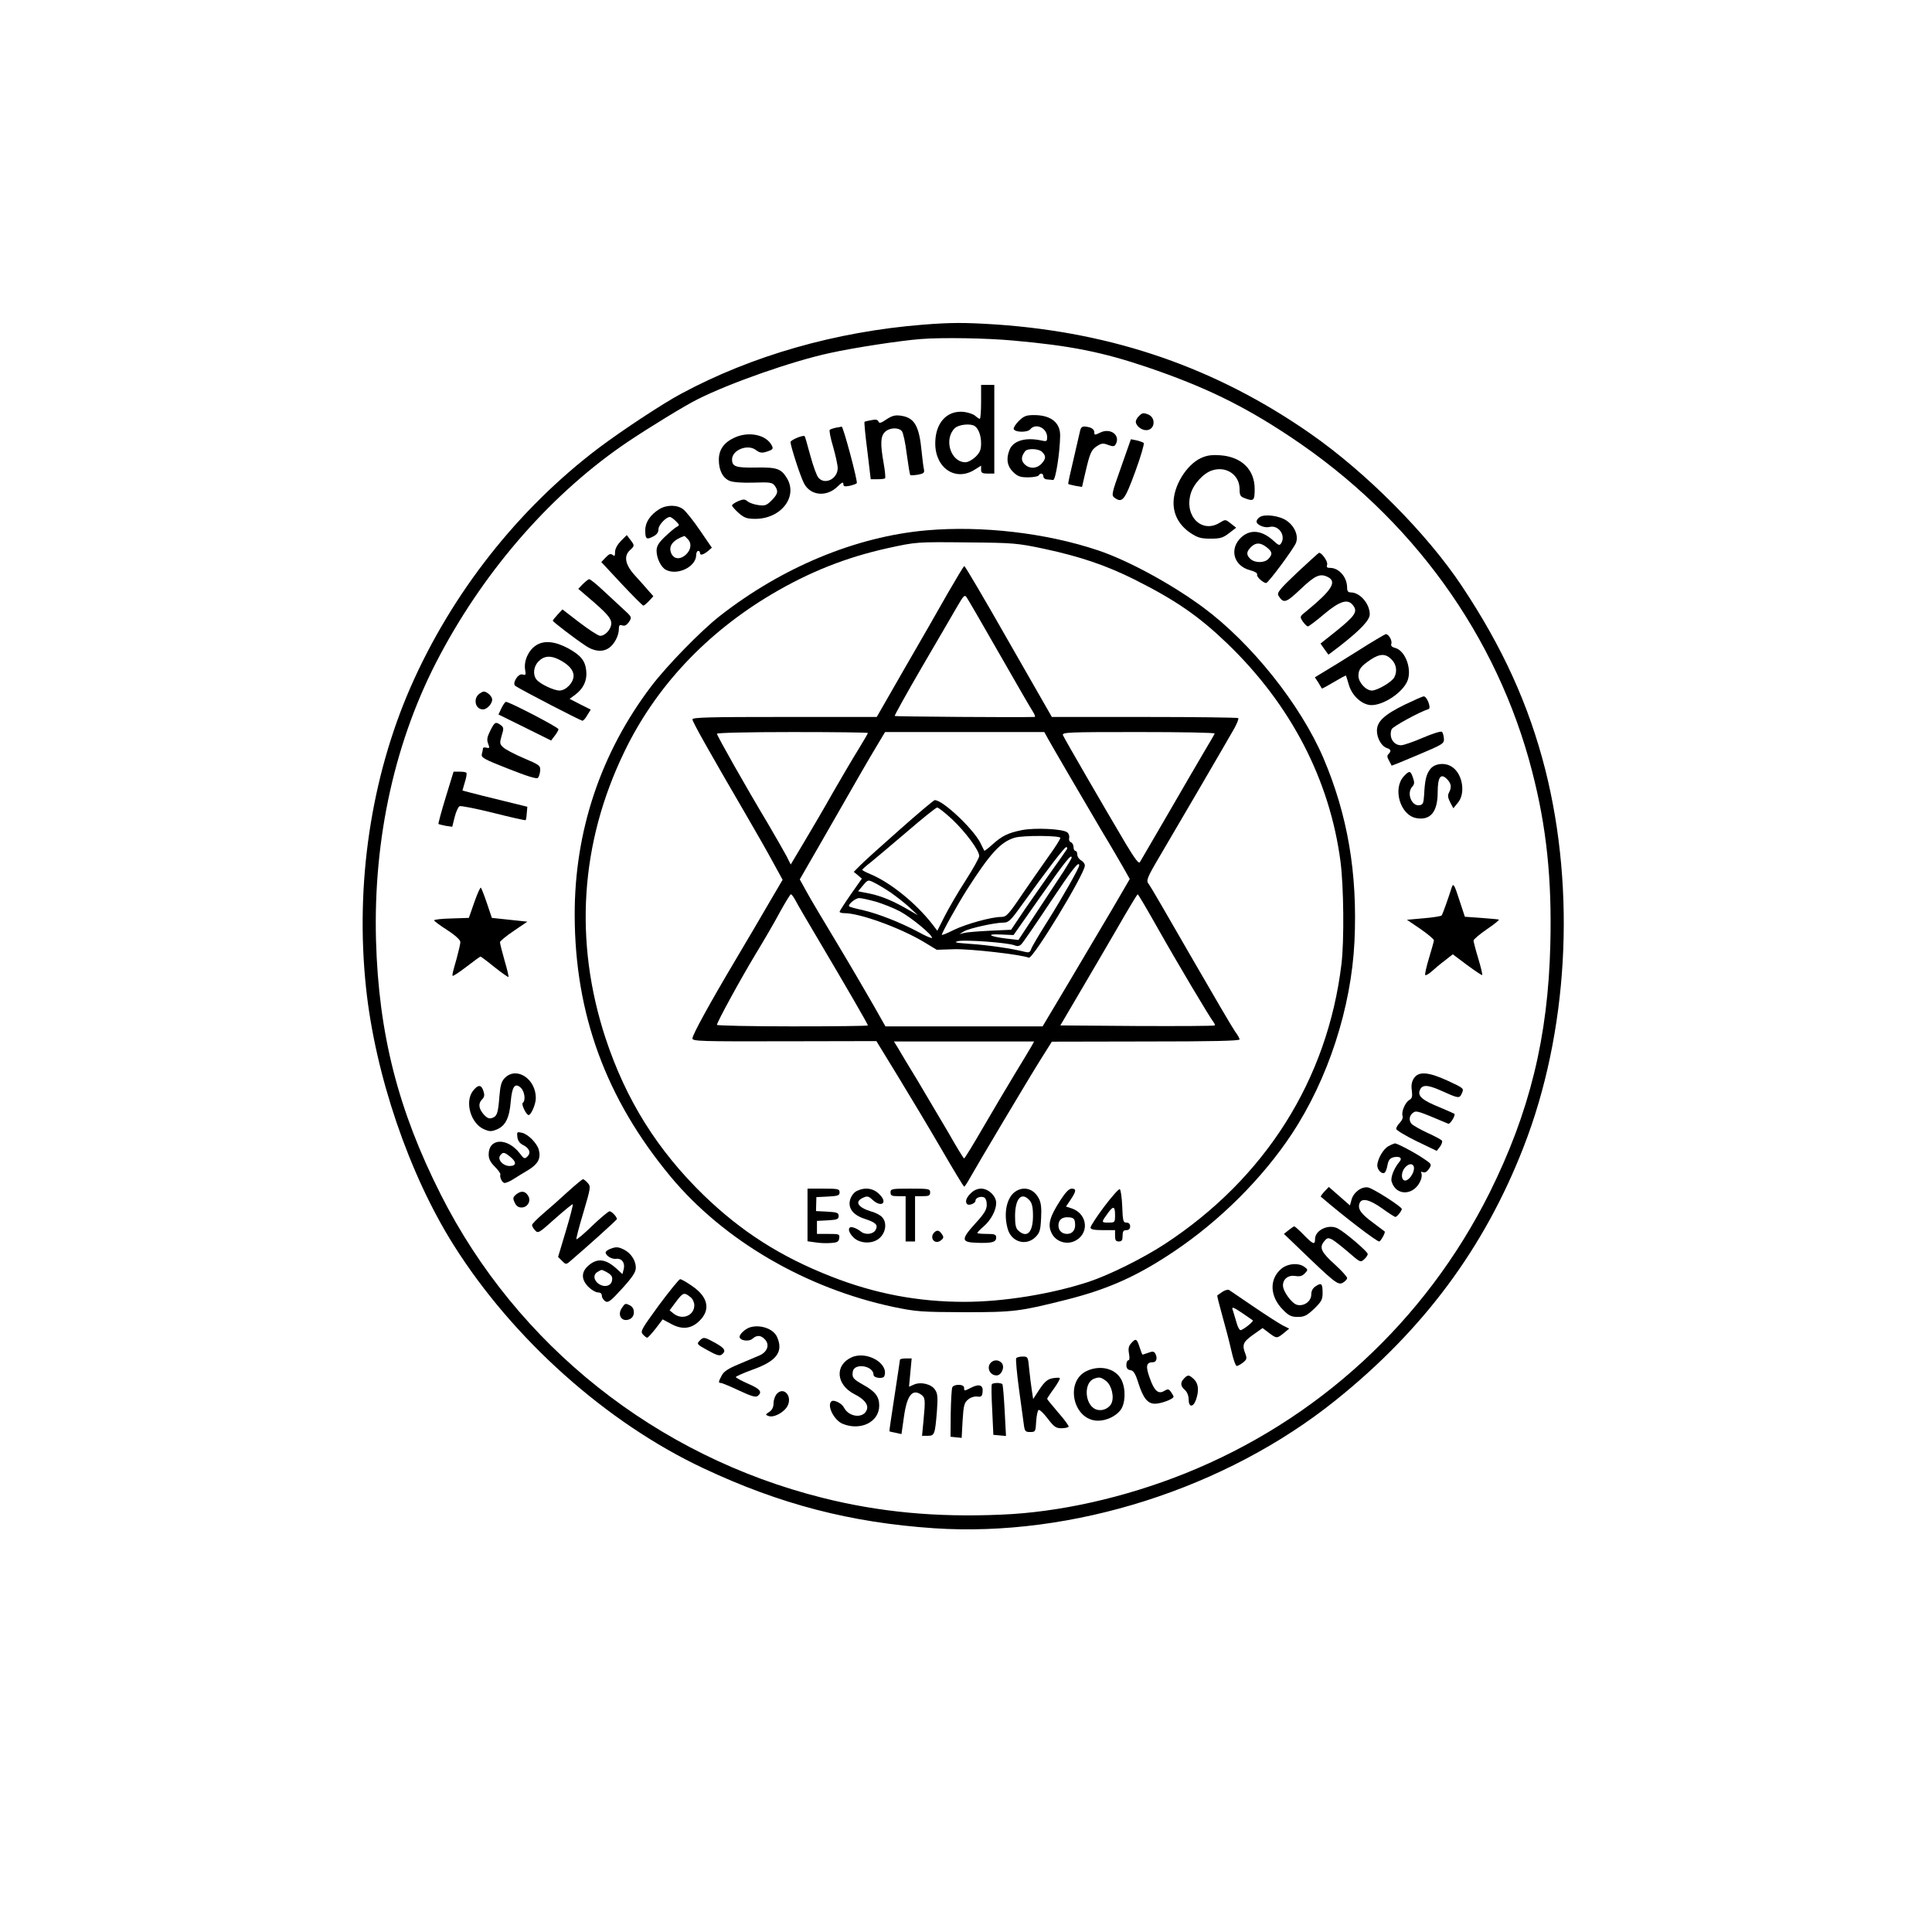 <?xml version="1.0" standalone="no"?>
<!DOCTYPE svg PUBLIC "-//W3C//DTD SVG 20010904//EN"
 "http://www.w3.org/TR/2001/REC-SVG-20010904/DTD/svg10.dtd">
<svg version="1.0" xmlns="http://www.w3.org/2000/svg"
 width="1024pt" height="1024pt" viewBox="0 0 1024 1024"
 preserveAspectRatio="xMidYMid meet">

<g transform="translate(0,1024) scale(0.1,-0.1)"
fill="#000000" stroke="none">
<path d="M4890 8519 c-461 -37 -905 -164 -1280 -366 -96 -51 -314 -195 -435
-286 -428 -323 -779 -769 -998 -1267 -211 -482 -295 -1046 -237 -1595 49 -463
228 -989 465 -1365 314 -498 810 -941 1323 -1182 406 -191 780 -288 1222 -318
732 -49 1547 210 2130 679 465 373 788 808 995 1341 236 604 279 1353 115
2002 -87 341 -225 646 -442 972 -185 278 -507 602 -803 808 -498 347 -1040
535 -1663 578 -171 11 -239 11 -392 -1z m480 -84 c304 -27 473 -61 710 -141
306 -104 511 -204 760 -370 644 -428 1096 -1054 1281 -1774 76 -294 105 -570
96 -918 -12 -490 -110 -888 -322 -1314 -340 -680 -911 -1206 -1615 -1488 -320
-128 -668 -206 -975 -218 -346 -15 -646 14 -945 89 -882 221 -1620 808 -2024
1608 -226 447 -329 851 -343 1346 -15 545 102 1070 340 1515 246 462 600 863
997 1130 112 75 301 191 368 224 171 86 501 202 701 245 126 28 375 66 481 74
114 9 349 5 490 -8z"/>
<path d="M5200 8110 c0 -49 -3 -90 -7 -90 -3 0 -14 7 -24 16 -10 9 -37 18 -61
21 -90 9 -151 -59 -151 -167 0 -131 107 -203 208 -140 l35 22 0 -21 c0 -17 6
-21 35 -21 l35 0 0 235 0 235 -35 0 -35 0 0 -90z m-34 -128 c20 -13 34 -50 34
-92 0 -33 -6 -48 -29 -71 -17 -16 -40 -29 -54 -29 -78 0 -116 121 -57 180 20
20 83 27 106 12z"/>
<path d="M6036 8034 c-9 -8 -16 -22 -16 -29 0 -21 29 -45 55 -45 47 0 54 67 9
84 -24 9 -31 8 -48 -10z"/>
<path d="M4698 8017 c-29 -20 -38 -22 -42 -11 -4 10 -15 12 -38 7 -18 -3 -35
-7 -36 -9 -2 -1 4 -70 15 -153 l18 -151 36 0 c20 0 38 2 40 5 3 2 0 37 -7 77
-19 106 -17 145 6 168 24 24 72 26 90 5 7 -8 19 -63 26 -122 8 -59 16 -109 19
-111 2 -2 20 -1 40 2 31 6 36 10 32 29 -3 12 -8 54 -12 92 -13 139 -38 182
-112 192 -30 4 -46 -1 -75 -20z"/>
<path d="M5400 8009 c-17 -17 -29 -36 -27 -43 6 -18 72 -19 87 -2 29 36 90 8
90 -41 0 -22 -3 -24 -29 -18 -87 19 -152 -1 -171 -51 -18 -47 -12 -84 19 -115
25 -24 38 -29 80 -29 27 0 53 5 56 10 9 15 25 12 25 -5 0 -8 9 -16 20 -16 11
-1 25 -2 32 -3 13 -1 36 147 37 235 1 69 -49 109 -138 109 -42 0 -54 -5 -81
-31z m124 -165 c21 -21 20 -36 -4 -62 -26 -27 -64 -28 -90 -2 -19 19 -18 40 3
68 13 17 73 15 91 -4z"/>
<path d="M4430 7973 c-14 -3 -28 -8 -32 -11 -4 -4 4 -45 18 -91 13 -46 24 -96
24 -112 0 -57 -68 -91 -102 -51 -9 9 -28 62 -43 117 -15 55 -28 102 -30 103
-8 8 -75 -20 -75 -31 0 -21 52 -182 71 -218 34 -67 121 -75 179 -17 23 22 30
25 30 13 0 -13 6 -15 33 -10 17 4 35 10 38 14 7 7 -72 302 -80 300 -3 -1 -17
-4 -31 -6z"/>
<path d="M5725 7958 c-3 -13 -19 -81 -35 -152 -17 -71 -30 -130 -28 -131 2 -2
19 -6 38 -10 l35 -6 18 78 c24 103 31 119 62 139 23 15 32 16 58 6 24 -9 33
-9 39 1 30 48 -25 92 -81 64 -29 -14 -31 -14 -31 3 0 10 -10 20 -22 24 -38 10
-47 7 -53 -16z"/>
<path d="M3894 7921 c-57 -26 -84 -64 -84 -118 0 -56 21 -97 58 -112 17 -7 67
-11 126 -9 87 3 99 1 112 -16 21 -29 17 -44 -16 -78 -27 -27 -36 -30 -71 -25
-22 3 -48 12 -57 20 -15 12 -22 12 -49 1 -18 -8 -33 -18 -33 -23 0 -5 16 -23
35 -40 30 -26 44 -31 88 -31 137 0 228 118 167 217 -30 49 -53 57 -164 55
-106 -2 -126 5 -126 43 0 50 83 83 126 50 23 -17 34 -18 69 -5 22 8 24 13 15
30 -30 56 -121 75 -196 41z"/>
<path d="M5942 7764 c-50 -140 -52 -149 -35 -162 42 -30 54 -14 110 138 29 79
49 148 45 152 -4 4 -21 10 -38 14 l-30 6 -52 -148z"/>
<path d="M6365 7812 c-77 -36 -145 -147 -145 -237 0 -65 31 -120 90 -160 38
-25 55 -30 106 -30 51 0 66 4 98 29 l38 29 -28 22 c-29 23 -29 23 -60 4 -93
-57 -186 33 -154 151 14 53 69 113 115 127 75 24 145 -24 145 -99 0 -32 4 -40
26 -48 49 -19 54 -14 54 48 0 103 -69 171 -183 179 -47 3 -72 -1 -102 -15z"/>
<path d="M3494 7541 c-47 -29 -74 -69 -74 -111 0 -47 6 -52 41 -34 20 10 29
22 29 39 0 22 40 65 61 65 5 0 19 -10 31 -22 21 -21 21 -22 2 -32 -10 -6 -38
-30 -61 -52 -33 -32 -43 -49 -43 -73 0 -39 23 -87 49 -101 61 -32 160 15 161
78 0 12 5 22 10 22 6 0 10 -4 10 -10 0 -15 15 -12 41 8 l22 19 -63 92 c-34 50
-74 100 -88 111 -31 25 -88 26 -128 1z m150 -157 c23 -22 20 -57 -8 -83 -32
-30 -68 -25 -80 11 -13 36 13 67 71 87 1 1 9 -6 17 -15z"/>
<path d="M6678 7500 c-10 -6 -18 -17 -18 -24 0 -18 43 -36 69 -29 47 12 88
-45 61 -87 -8 -12 -13 -11 -37 11 -62 58 -124 66 -173 22 -66 -60 -43 -152 45
-175 26 -7 41 -16 38 -24 -4 -11 32 -44 48 -44 11 0 147 183 158 213 14 37 -6
87 -49 117 -36 26 -115 37 -142 20z m36 -161 c30 -24 32 -36 9 -61 -20 -22
-70 -23 -95 -1 -23 21 -23 38 2 63 26 26 51 25 84 -1z"/>
<path d="M4910 7429 c-373 -33 -764 -195 -1095 -454 -100 -78 -281 -264 -363
-372 -268 -353 -407 -769 -406 -1213 1 -525 166 -974 508 -1386 281 -338 716
-592 1181 -691 121 -25 146 -27 375 -28 265 0 295 4 545 67 221 56 374 125
569 256 244 164 469 389 623 622 192 291 315 668 332 1020 17 361 -36 670
-165 973 -121 282 -381 608 -636 797 -168 124 -397 249 -558 303 -274 92 -615
132 -910 106z m625 -98 c191 -41 329 -88 479 -163 217 -109 339 -193 490 -338
337 -324 544 -722 601 -1157 17 -131 20 -419 5 -543 -74 -613 -404 -1135 -937
-1484 -115 -75 -292 -163 -403 -200 -199 -65 -451 -106 -659 -106 -245 0 -473
43 -705 134 -268 105 -475 237 -675 430 -247 240 -413 506 -521 832 -169 514
-135 1036 99 1519 165 343 433 629 782 836 198 117 391 194 611 243 156 34
153 34 433 31 237 -2 258 -4 400 -34z"/>
<path d="M5024 7097 c-44 -78 -147 -258 -229 -399 l-148 -258 -488 0 c-403 0
-489 -2 -489 -13 0 -13 95 -181 285 -507 43 -74 105 -182 136 -239 l57 -104
-71 -121 c-38 -66 -118 -202 -177 -301 -139 -234 -230 -400 -230 -419 0 -15
48 -16 488 -15 l487 1 112 -183 c61 -100 165 -273 230 -385 65 -112 120 -203
123 -203 3 -1 14 16 26 37 39 70 317 537 378 634 l61 97 498 1 c345 0 497 3
497 11 0 6 -11 25 -24 42 -13 18 -119 199 -236 402 -117 204 -216 374 -221
379 -16 17 -10 33 55 143 70 118 357 610 399 684 14 26 23 49 20 53 -3 3 -227
6 -497 6 l-491 0 -229 400 c-125 220 -231 400 -235 400 -3 0 -42 -65 -87 -143z
m275 -326 c89 -156 169 -294 178 -307 8 -13 11 -24 7 -24 -88 -3 -739 2 -742
5 -2 2 62 118 143 257 81 139 166 284 187 321 36 62 41 67 52 50 7 -10 86
-146 175 -302z m-699 -416 c0 -3 -23 -42 -51 -88 -28 -45 -88 -147 -134 -227
-45 -80 -114 -198 -153 -263 l-71 -119 -22 44 c-12 23 -57 101 -99 173 -121
202 -270 466 -270 476 0 5 163 9 400 9 220 0 400 -2 400 -5z m956 -33 c29 -52
192 -331 287 -492 45 -74 95 -161 113 -192 l32 -57 -95 -163 c-53 -90 -157
-265 -231 -390 l-136 -228 -417 0 -416 0 -64 113 c-35 61 -120 207 -189 322
-70 116 -144 240 -164 277 l-37 67 39 68 c22 37 101 176 177 308 75 132 159
277 187 323 l49 82 422 0 422 0 21 -38z m882 30 c-1 -4 -28 -50 -59 -102 -31
-52 -117 -201 -192 -330 -75 -129 -140 -241 -145 -249 -6 -11 -25 14 -74 95
-110 185 -327 560 -334 577 -6 16 24 17 401 17 224 0 405 -3 403 -8z m-2222
-884 c9 -18 65 -114 124 -213 146 -247 260 -443 260 -450 0 -3 -180 -5 -400
-5 -220 0 -400 4 -400 8 0 14 124 241 206 377 44 72 102 172 129 223 28 50 53
92 57 92 4 0 15 -15 24 -32z m1917 -142 c110 -195 280 -480 298 -502 6 -8 10
-17 7 -19 -3 -3 -188 -4 -411 -3 l-407 3 94 160 c52 88 143 244 203 347 59
103 110 188 113 188 3 0 49 -78 103 -174z m-664 -628 c-7 -13 -47 -79 -89
-148 -42 -69 -118 -198 -170 -287 -52 -90 -97 -163 -100 -163 -3 0 -41 62 -84
138 -44 75 -118 200 -164 277 -47 77 -94 155 -104 173 l-20 32 371 0 372 0
-12 -22z"/>
<path d="M4770 5844 c-96 -85 -191 -170 -210 -190 l-35 -35 22 -18 21 -18 -59
-84 c-32 -46 -58 -87 -59 -91 0 -5 12 -8 26 -8 81 0 291 -76 418 -151 l71 -43
95 3 c84 2 350 -28 393 -45 22 -8 296 444 297 488 0 10 -9 22 -20 28 -11 6
-20 20 -20 30 0 11 -4 20 -10 20 -5 0 -10 9 -10 20 0 11 -6 23 -14 26 -8 3
-12 13 -9 23 2 9 -2 23 -10 29 -22 19 -174 26 -242 12 -73 -15 -104 -30 -156
-77 -22 -20 -41 -34 -42 -32 -1 2 -11 21 -21 42 -39 76 -202 229 -242 226 -5
0 -88 -70 -184 -155z m276 54 c71 -67 144 -165 144 -195 0 -10 -32 -67 -71
-128 -39 -60 -89 -146 -111 -189 l-40 -79 -26 34 c-87 112 -223 222 -329 266
-24 10 -43 20 -43 23 1 3 22 22 48 42 26 21 112 94 192 162 80 69 150 125 157
126 7 0 42 -28 79 -62z m574 -99 c0 -6 -26 -48 -58 -92 -32 -45 -96 -137 -142
-204 -77 -114 -86 -123 -115 -123 -50 0 -184 -37 -250 -69 -33 -17 -61 -28
-63 -26 -4 4 84 163 134 241 122 191 178 252 252 274 42 13 242 12 242 -1z
m34 -61 c-4 -7 -40 -58 -79 -113 -39 -55 -104 -148 -144 -206 l-72 -107 -112
-5 c-62 -3 -123 -8 -137 -12 l-25 -6 25 15 c28 16 163 46 209 46 26 0 38 11
93 88 141 196 230 312 239 312 6 0 7 -6 3 -12z m26 -44 c0 -4 -20 -36 -43 -73
-24 -36 -88 -133 -141 -214 l-98 -149 -61 7 c-93 11 -116 26 -34 22 l69 -3
146 208 c129 184 162 225 162 202z m40 -41 c0 -13 -90 -172 -168 -296 -45 -71
-84 -137 -87 -148 -6 -17 -12 -19 -33 -14 -70 18 -196 36 -287 42 -81 6 -94 8
-65 15 39 8 258 -8 296 -22 16 -7 27 -5 37 5 8 7 76 106 151 219 120 180 156
226 156 199z m-1000 -143 c30 -21 75 -56 100 -79 l45 -42 -45 26 c-81 48 -148
76 -211 89 l-61 12 26 31 c26 31 27 31 59 15 17 -8 57 -32 87 -52z m-78 -49
c37 -11 95 -34 129 -52 60 -33 169 -122 169 -140 0 -4 -33 9 -72 31 -96 51
-210 96 -294 116 -38 8 -71 17 -73 20 -9 9 33 44 53 44 12 0 51 -9 88 -19z"/>
<path d="M4280 3801 l0 -140 43 -6 c23 -4 60 -5 82 -3 33 2 41 7 43 26 3 21 0
22 -57 22 l-61 0 0 35 0 34 58 3 c49 3 57 6 57 23 0 17 -8 20 -60 23 l-60 3 1
37 1 37 62 3 c53 3 61 6 61 22 0 18 -7 20 -85 20 l-85 0 0 -139z"/>
<path d="M4540 3927 c-14 -7 -28 -26 -34 -45 -13 -45 15 -82 77 -102 60 -20
72 -32 58 -59 -14 -24 -56 -28 -80 -7 -9 7 -26 17 -38 20 -32 10 -31 -23 2
-54 36 -34 106 -34 140 1 31 30 36 80 11 107 -9 11 -35 25 -59 31 -71 22 -89
52 -42 73 21 10 29 8 48 -10 48 -45 85 -18 38 28 -32 33 -77 39 -121 17z"/>
<path d="M4720 3920 c0 -17 7 -20 40 -20 l40 0 0 -120 0 -120 25 0 25 0 0 120
0 120 40 0 c33 0 40 3 40 20 0 19 -7 20 -105 20 -98 0 -105 -1 -105 -20z"/>
<path d="M5145 3915 c-24 -23 -31 -45 -19 -57 9 -10 44 4 44 17 0 16 25 26 45
19 9 -4 15 -19 15 -39 0 -26 -12 -47 -61 -100 -76 -84 -75 -99 6 -102 81 -3
105 3 105 27 0 17 -7 20 -50 20 -27 0 -50 2 -50 5 0 3 15 19 34 35 39 34 66
86 66 124 0 37 -41 76 -80 76 -19 0 -40 -9 -55 -25z"/>
<path d="M5381 3924 c-46 -32 -63 -116 -40 -197 19 -70 97 -93 147 -44 23 23
27 37 30 101 3 53 0 81 -12 104 -27 52 -80 67 -125 36z m75 -45 c14 -16 19
-36 19 -84 0 -87 -32 -119 -77 -78 -14 12 -18 31 -18 77 0 93 34 131 76 85z"/>
<path d="M5620 3878 c-56 -86 -68 -129 -47 -172 20 -44 73 -64 118 -46 84 35
77 145 -10 175 l-31 10 25 37 c30 45 31 58 5 58 -14 0 -33 -20 -60 -62z m78
-121 c4 -34 -13 -57 -42 -57 -28 0 -46 18 -46 45 0 30 20 46 55 43 25 -2 31
-8 33 -31z"/>
<path d="M5852 3844 c-40 -53 -72 -103 -72 -110 0 -10 17 -14 65 -14 l65 0 0
-30 c0 -23 4 -30 20 -30 16 0 20 7 20 30 0 23 4 30 20 30 13 0 20 7 20 20 0
13 -7 20 -20 20 -17 0 -19 8 -22 87 -2 48 -8 88 -13 90 -6 2 -43 -40 -83 -93z
m58 -44 c0 -39 -1 -40 -36 -40 -38 0 -38 1 0 53 27 37 36 34 36 -13z"/>
<path d="M4952 3708 c-28 -28 2 -67 34 -43 15 11 17 18 8 31 -14 23 -27 27
-42 12z"/>
<path d="M3291 7373 c-19 -20 -31 -42 -31 -58 0 -22 -3 -25 -13 -16 -11 8 -19
5 -37 -14 l-23 -24 108 -116 c59 -63 111 -115 115 -115 3 0 17 11 30 25 l23
25 -24 27 c-13 16 -45 51 -71 80 -55 59 -64 106 -28 138 24 22 24 24 1 54
l-19 25 -31 -31z"/>
<path d="M6875 7205 c-93 -88 -108 -107 -99 -122 27 -43 39 -40 118 35 78 74
104 85 147 62 45 -25 15 -71 -114 -177 -39 -31 -39 -31 -22 -57 10 -14 22 -26
27 -26 5 0 44 29 86 65 86 72 128 84 156 43 22 -31 6 -54 -92 -133 l-83 -66
21 -30 21 -29 62 47 c107 84 157 136 157 167 0 56 -52 116 -100 116 -15 0 -20
7 -20 25 0 56 -43 105 -90 105 -17 0 -20 4 -16 17 6 15 -28 64 -43 63 -3 -1
-55 -48 -116 -105z"/>
<path d="M3089 7144 l-24 -25 55 -47 c96 -82 120 -109 120 -136 0 -30 -32 -66
-59 -66 -10 0 -59 32 -109 70 l-91 70 -25 -27 c-14 -15 -26 -30 -26 -33 1 -6
110 -90 173 -132 45 -31 91 -36 125 -12 28 19 52 65 52 99 0 21 4 25 19 20 13
-4 23 2 35 19 16 25 15 26 -31 68 -26 24 -75 69 -109 101 -33 31 -65 57 -71
57 -5 0 -20 -12 -34 -26z"/>
<path d="M7198 6791 c-75 -47 -157 -98 -183 -113 l-46 -28 18 -27 c9 -16 18
-30 19 -32 2 -2 30 14 64 34 34 20 62 36 64 34 1 -2 8 -24 15 -48 15 -53 60
-98 106 -107 59 -11 167 53 201 119 32 61 -5 169 -62 183 -16 4 -23 11 -20 21
7 16 -14 53 -29 52 -5 -1 -72 -40 -147 -88z m177 -46 c26 -25 32 -63 15 -95
-13 -25 -90 -70 -119 -70 -31 0 -71 43 -71 78 0 34 13 51 65 86 49 32 79 33
110 1z"/>
<path d="M2842 6820 c-40 -25 -66 -81 -59 -128 5 -29 4 -32 -13 -27 -24 8 -58
-49 -38 -61 44 -28 346 -184 355 -184 5 0 17 13 26 30 l18 29 -56 28 -56 29
30 22 c44 33 64 77 58 129 -6 52 -29 80 -96 117 -69 37 -127 43 -169 16z m121
-76 c51 -26 77 -55 77 -86 0 -36 -40 -78 -75 -78 -30 0 -105 36 -122 59 -20
26 -15 70 12 96 28 29 63 32 108 9z"/>
<path d="M2542 6564 c-36 -25 -24 -84 18 -84 23 0 53 35 48 56 -1 9 -12 23
-23 30 -18 12 -24 11 -43 -2z"/>
<path d="M7445 6505 c-108 -53 -147 -89 -147 -138 0 -40 25 -83 53 -92 22 -7
24 -16 8 -32 -8 -8 -7 -17 3 -34 7 -13 13 -25 14 -27 0 -1 63 24 140 57 133
56 139 60 137 87 -1 15 -6 31 -10 35 -5 5 -50 -9 -101 -31 -51 -22 -103 -40
-116 -40 -41 0 -66 43 -50 85 6 14 146 91 196 107 15 5 -9 68 -26 67 -6 0 -51
-20 -101 -44z"/>
<path d="M2658 6487 l-16 -34 140 -69 139 -69 19 25 c11 14 20 30 20 35 0 10
-260 145 -278 145 -5 0 -15 -15 -24 -33z"/>
<path d="M2599 6368 c-17 -34 -20 -48 -12 -69 9 -23 8 -26 -8 -22 -11 3 -19 1
-19 -3 0 -5 -3 -18 -6 -30 -5 -19 8 -27 141 -79 96 -38 149 -55 156 -48 5 5
11 23 12 38 2 27 -3 31 -88 67 -49 21 -99 47 -109 58 -18 17 -18 23 -7 61 12
38 11 44 -5 56 -27 19 -32 17 -55 -29z"/>
<path d="M7581 6164 c-22 -28 -29 -59 -33 -139 -3 -43 -6 -50 -25 -53 -41 -6
-69 64 -38 98 12 13 13 23 4 48 -13 38 -19 39 -48 8 -61 -65 -20 -206 65 -222
75 -14 114 32 114 137 0 80 16 103 49 70 23 -23 26 -43 11 -72 -8 -14 -6 -27
6 -51 l17 -32 23 28 c43 49 27 152 -28 190 -36 26 -93 21 -117 -10z"/>
<path d="M2362 6013 c-23 -75 -40 -139 -38 -140 2 -2 19 -6 38 -10 l35 -5 13
52 c7 28 19 54 26 57 8 3 89 -13 181 -36 91 -23 167 -40 169 -38 2 2 5 18 6
37 l3 34 -130 32 c-71 17 -149 37 -172 43 l-42 11 13 45 c8 24 11 46 8 49 -3
4 -19 6 -37 6 l-31 0 -42 -137z"/>
<path d="M7695 5538 c-20 -63 -49 -144 -54 -150 -3 -4 -46 -11 -95 -15 l-89
-8 72 -49 c39 -27 71 -54 71 -60 0 -5 -12 -48 -26 -94 -14 -46 -23 -87 -20
-90 4 -3 19 6 34 19 15 14 46 40 70 58 l42 33 76 -57 c42 -31 78 -55 80 -53 2
3 -7 42 -21 88 -14 46 -25 89 -25 95 0 6 32 33 71 60 40 27 68 50 63 51 -5 2
-48 5 -95 9 l-85 6 -28 85 c-27 84 -33 95 -41 72z"/>
<path d="M2514 5458 l-29 -83 -92 -3 c-51 -1 -93 -6 -92 -10 0 -4 31 -27 70
-52 42 -27 69 -52 69 -63 0 -9 -9 -48 -19 -85 -23 -81 -24 -85 -22 -94 0 -4
33 17 72 47 39 30 73 55 76 55 2 0 36 -25 74 -56 39 -31 72 -54 74 -52 2 2 -7
41 -21 88 -13 46 -24 89 -24 96 0 6 33 33 73 60 l72 49 -94 10 -94 10 -26 77
c-14 42 -29 79 -32 83 -4 3 -19 -32 -35 -77z"/>
<path d="M2676 4527 c-18 -18 -24 -38 -29 -97 -7 -90 -12 -107 -40 -116 -15
-5 -27 1 -44 20 -27 32 -29 58 -7 80 12 12 13 23 6 44 -11 35 -29 34 -56 -1
-44 -59 -10 -174 61 -203 28 -12 38 -12 67 0 45 19 66 61 73 147 7 80 22 102
53 74 21 -19 27 -69 11 -80 -10 -6 18 -65 31 -65 13 0 38 58 38 90 0 102 -102
169 -164 107z"/>
<path d="M7494 4525 c-12 -18 -15 -38 -11 -65 4 -32 1 -42 -13 -50 -22 -12
-44 -64 -36 -85 3 -9 -3 -24 -14 -35 -11 -11 -20 -26 -20 -33 0 -7 48 -36 107
-65 l108 -52 17 22 c9 12 14 27 11 32 -3 5 -38 24 -78 42 -39 18 -77 40 -84
48 -16 19 -11 46 11 60 17 10 23 8 184 -60 8 -4 34 34 34 51 0 2 -35 17 -77
35 -92 37 -118 59 -109 88 11 34 39 34 108 4 100 -45 103 -46 116 -17 12 26
11 27 -73 66 -104 48 -156 52 -181 14z"/>
<path d="M2742 4214 c2 -18 12 -33 27 -41 36 -17 47 -42 27 -62 -15 -15 -19
-14 -42 17 -66 84 -164 80 -164 -7 0 -23 9 -41 32 -64 18 -18 31 -36 30 -41
-5 -16 10 -46 23 -46 7 0 29 9 47 21 18 11 54 34 80 49 50 31 65 60 54 105 -9
35 -56 83 -89 91 -27 6 -28 5 -25 -22z m-38 -105 c35 -28 34 -49 -3 -49 -36 0
-67 36 -49 57 14 18 21 17 52 -8z"/>
<path d="M7359 4165 c-28 -15 -59 -70 -59 -103 0 -22 24 -47 38 -38 6 3 13 22
16 41 5 26 13 36 31 41 34 8 50 -4 32 -24 -28 -33 -48 -83 -41 -105 24 -80
123 -74 155 10 5 13 6 30 2 36 -4 6 0 8 10 4 10 -4 21 3 31 18 15 23 15 25
-27 53 -46 32 -141 82 -154 82 -4 -1 -20 -7 -34 -15z m134 -107 c10 -29 -31
-87 -53 -73 -15 10 -12 46 7 67 19 21 39 23 46 6z"/>
<path d="M3009 3923 c-41 -38 -100 -90 -132 -117 -31 -27 -57 -53 -57 -59 0
-6 7 -19 16 -28 16 -18 21 -14 106 62 50 44 92 79 94 76 2 -2 -14 -66 -37
-142 l-41 -137 21 -21 c18 -19 22 -19 38 -6 87 74 253 223 253 228 -1 12 -28
41 -39 41 -6 0 -47 -34 -91 -76 -44 -43 -82 -75 -85 -72 -2 2 14 66 37 141 39
133 40 138 23 157 -10 11 -21 20 -25 20 -4 0 -40 -30 -81 -67z"/>
<path d="M7020 3925 c-13 -14 -22 -27 -19 -28 127 -109 295 -237 309 -237 8 0
35 49 29 53 -2 2 -30 23 -61 46 -63 46 -82 72 -73 101 10 33 52 24 121 -25 34
-25 66 -45 70 -45 8 0 33 31 34 42 0 12 -150 108 -178 114 -35 7 -79 -26 -89
-66 l-8 -29 -56 49 -56 49 -23 -24z"/>
<path d="M2738 3911 c-20 -16 -21 -22 -10 -45 8 -18 19 -26 36 -26 31 0 51 32
37 59 -15 28 -37 32 -63 12z"/>
<path d="M6830 3720 l-25 -20 65 -62 c204 -197 221 -211 247 -197 12 7 23 18
23 25 0 7 -29 39 -64 71 -73 66 -85 90 -58 123 16 20 21 21 43 10 13 -7 52
-38 87 -68 61 -53 63 -54 82 -37 11 10 20 23 19 29 0 12 -119 114 -157 134
-47 27 -122 -7 -122 -55 0 -33 -10 -29 -60 22 -24 25 -47 45 -50 45 -3 0 -16
-9 -30 -20z"/>
<path d="M3233 3620 c-13 -5 -23 -13 -23 -18 0 -17 32 -37 55 -34 30 4 49 -21
41 -54 l-7 -27 -27 25 c-59 55 -104 62 -151 22 -41 -34 -42 -75 -2 -115 16
-16 39 -29 50 -29 13 0 21 -6 21 -18 0 -9 8 -22 18 -29 16 -9 28 0 90 68 56
62 72 87 72 110 0 37 -25 76 -61 95 -32 16 -44 17 -76 4z m-20 -121 c29 -16
36 -27 30 -50 -7 -26 -40 -33 -68 -15 -29 19 -33 51 -7 65 22 13 19 13 45 0z"/>
<path d="M6791 3515 c-65 -55 -61 -147 9 -217 31 -32 45 -38 79 -38 34 0 48 7
86 43 39 38 45 49 45 84 0 50 -6 56 -36 36 -16 -10 -24 -25 -24 -44 0 -36 -38
-64 -75 -55 -28 7 -75 71 -75 103 0 34 28 56 66 50 24 -4 37 0 50 14 17 18 17
20 -2 34 -31 23 -88 19 -123 -10z"/>
<path d="M3493 3323 c-93 -128 -100 -139 -86 -155 9 -10 19 -18 23 -18 5 0 24
22 45 48 l37 49 47 -25 c58 -31 106 -25 149 18 59 58 45 125 -37 182 -30 21
-59 38 -66 38 -6 0 -56 -62 -112 -137z m170 39 c9 -8 17 -26 17 -40 0 -55 -64
-81 -110 -44 l-21 17 36 48 c36 48 42 49 78 19z"/>
<path d="M6479 3393 c-13 -9 -25 -17 -27 -19 -2 -1 10 -49 26 -106 16 -56 38
-140 48 -185 10 -46 23 -83 29 -83 5 0 20 8 33 18 20 16 22 22 13 46 -19 48
-13 63 40 101 l51 36 33 -25 c41 -31 43 -31 79 -2 l29 24 -34 17 c-19 10 -88
54 -154 99 -66 45 -125 85 -131 89 -6 3 -22 -1 -35 -10z m109 -115 c26 -18 49
-34 52 -36 7 -5 -52 -52 -65 -52 -6 0 -16 19 -22 43 -7 23 -15 50 -18 60 -10
24 0 21 53 -15z"/>
<path d="M3295 3306 c-26 -40 5 -78 46 -56 25 14 25 56 0 70 -27 14 -28 13
-46 -14z"/>
<path d="M3970 3203 c-23 -9 -50 -35 -50 -48 0 -21 50 -28 69 -10 23 20 44 19
66 -5 25 -27 13 -64 -27 -83 -18 -8 -68 -29 -111 -47 -58 -24 -81 -39 -92 -61
-18 -34 -18 -39 -4 -39 6 0 49 -18 96 -40 66 -31 89 -37 99 -29 26 21 14 37
-51 65 -36 16 -65 32 -65 35 0 4 41 22 90 40 127 45 164 95 128 174 -20 44
-94 68 -148 48z"/>
<path d="M3707 3133 c-15 -16 -13 -19 44 -50 48 -27 64 -31 75 -22 24 19 16
33 -36 62 -59 32 -61 32 -83 10z"/>
<path d="M5995 3120 c-13 -14 -16 -28 -11 -55 4 -22 3 -35 -4 -35 -5 0 -10
-11 -10 -24 0 -17 6 -26 21 -28 17 -2 27 -18 43 -70 26 -80 49 -108 88 -108
32 0 98 25 98 37 0 4 -7 16 -14 26 -12 16 -17 16 -35 5 -31 -19 -53 -1 -77 68
-23 63 -19 84 17 84 20 0 25 25 11 48 -7 10 -15 10 -36 2 -15 -5 -29 -10 -30
-10 -2 0 -9 18 -16 40 -15 46 -20 48 -45 20z"/>
<path d="M4514 3046 c-91 -41 -83 -145 14 -195 52 -26 75 -55 67 -81 -16 -50
-95 -43 -122 10 -12 23 -55 44 -67 32 -24 -23 15 -99 59 -118 96 -40 195 9
195 96 0 48 -21 75 -86 111 -53 30 -59 38 -54 69 7 48 110 32 110 -17 0 -17
51 -23 57 -7 26 67 -93 136 -173 100z"/>
<path d="M5386 3041 c-3 -5 3 -75 14 -157 11 -82 23 -168 26 -191 5 -39 8 -43
34 -43 28 0 29 2 32 57 2 31 8 58 13 60 6 2 28 -19 49 -47 32 -42 43 -50 71
-50 19 0 36 4 39 8 2 4 -22 38 -55 75 -32 38 -59 70 -59 73 0 2 16 27 36 54
20 28 34 53 31 56 -3 3 -20 2 -38 -1 -27 -5 -42 -18 -69 -58 l-34 -52 -7 45
c-4 25 -10 75 -14 113 -6 66 -7 67 -35 67 -16 0 -31 -4 -34 -9z"/>
<path d="M4770 3033 c-1 -5 -13 -91 -29 -193 -16 -102 -28 -186 -27 -186 0 -1
15 -5 33 -8 l31 -7 13 91 c16 115 45 152 93 117 20 -15 21 -27 11 -134 l-8
-83 31 0 c35 0 38 7 48 132 5 72 4 92 -10 112 -19 30 -76 44 -113 27 l-25 -11
7 75 7 75 -31 0 c-17 0 -31 -3 -31 -7z"/>
<path d="M5252 3018 c-25 -25 -6 -68 30 -68 26 0 45 44 28 65 -15 18 -41 20
-58 3z"/>
<path d="M5763 2975 c-122 -53 -77 -265 57 -265 44 0 93 23 118 55 27 34 30
111 7 159 -29 61 -109 83 -182 51z m100 -55 c30 -24 44 -87 27 -120 -16 -29
-54 -42 -84 -29 -58 27 -63 142 -6 162 27 10 37 7 63 -13z"/>
<path d="M6276 2934 c-21 -21 -20 -41 4 -61 12 -11 20 -30 20 -50 0 -43 24
-44 39 -2 17 49 13 86 -11 109 -26 24 -32 25 -52 4z"/>
<path d="M5257 2903 c-3 -5 -2 -66 2 -138 l6 -130 34 -3 33 -3 -7 133 c-4 73
-9 136 -12 141 -2 4 -15 7 -28 7 -13 0 -26 -3 -28 -7z"/>
<path d="M5047 2886 c-3 -8 -7 -70 -8 -138 l-1 -123 29 -3 30 -3 5 92 c5 81 9
95 29 111 12 11 34 18 48 16 22 -3 27 1 29 25 4 35 -17 44 -59 23 -39 -20 -39
-20 -39 -1 0 20 -56 20 -63 1z"/>
<path d="M4117 2852 c-9 -10 -17 -32 -17 -49 0 -20 -7 -36 -22 -46 -22 -14
-22 -16 -5 -22 27 -11 83 19 101 53 27 52 -20 105 -57 64z"/>
</g>
</svg>
